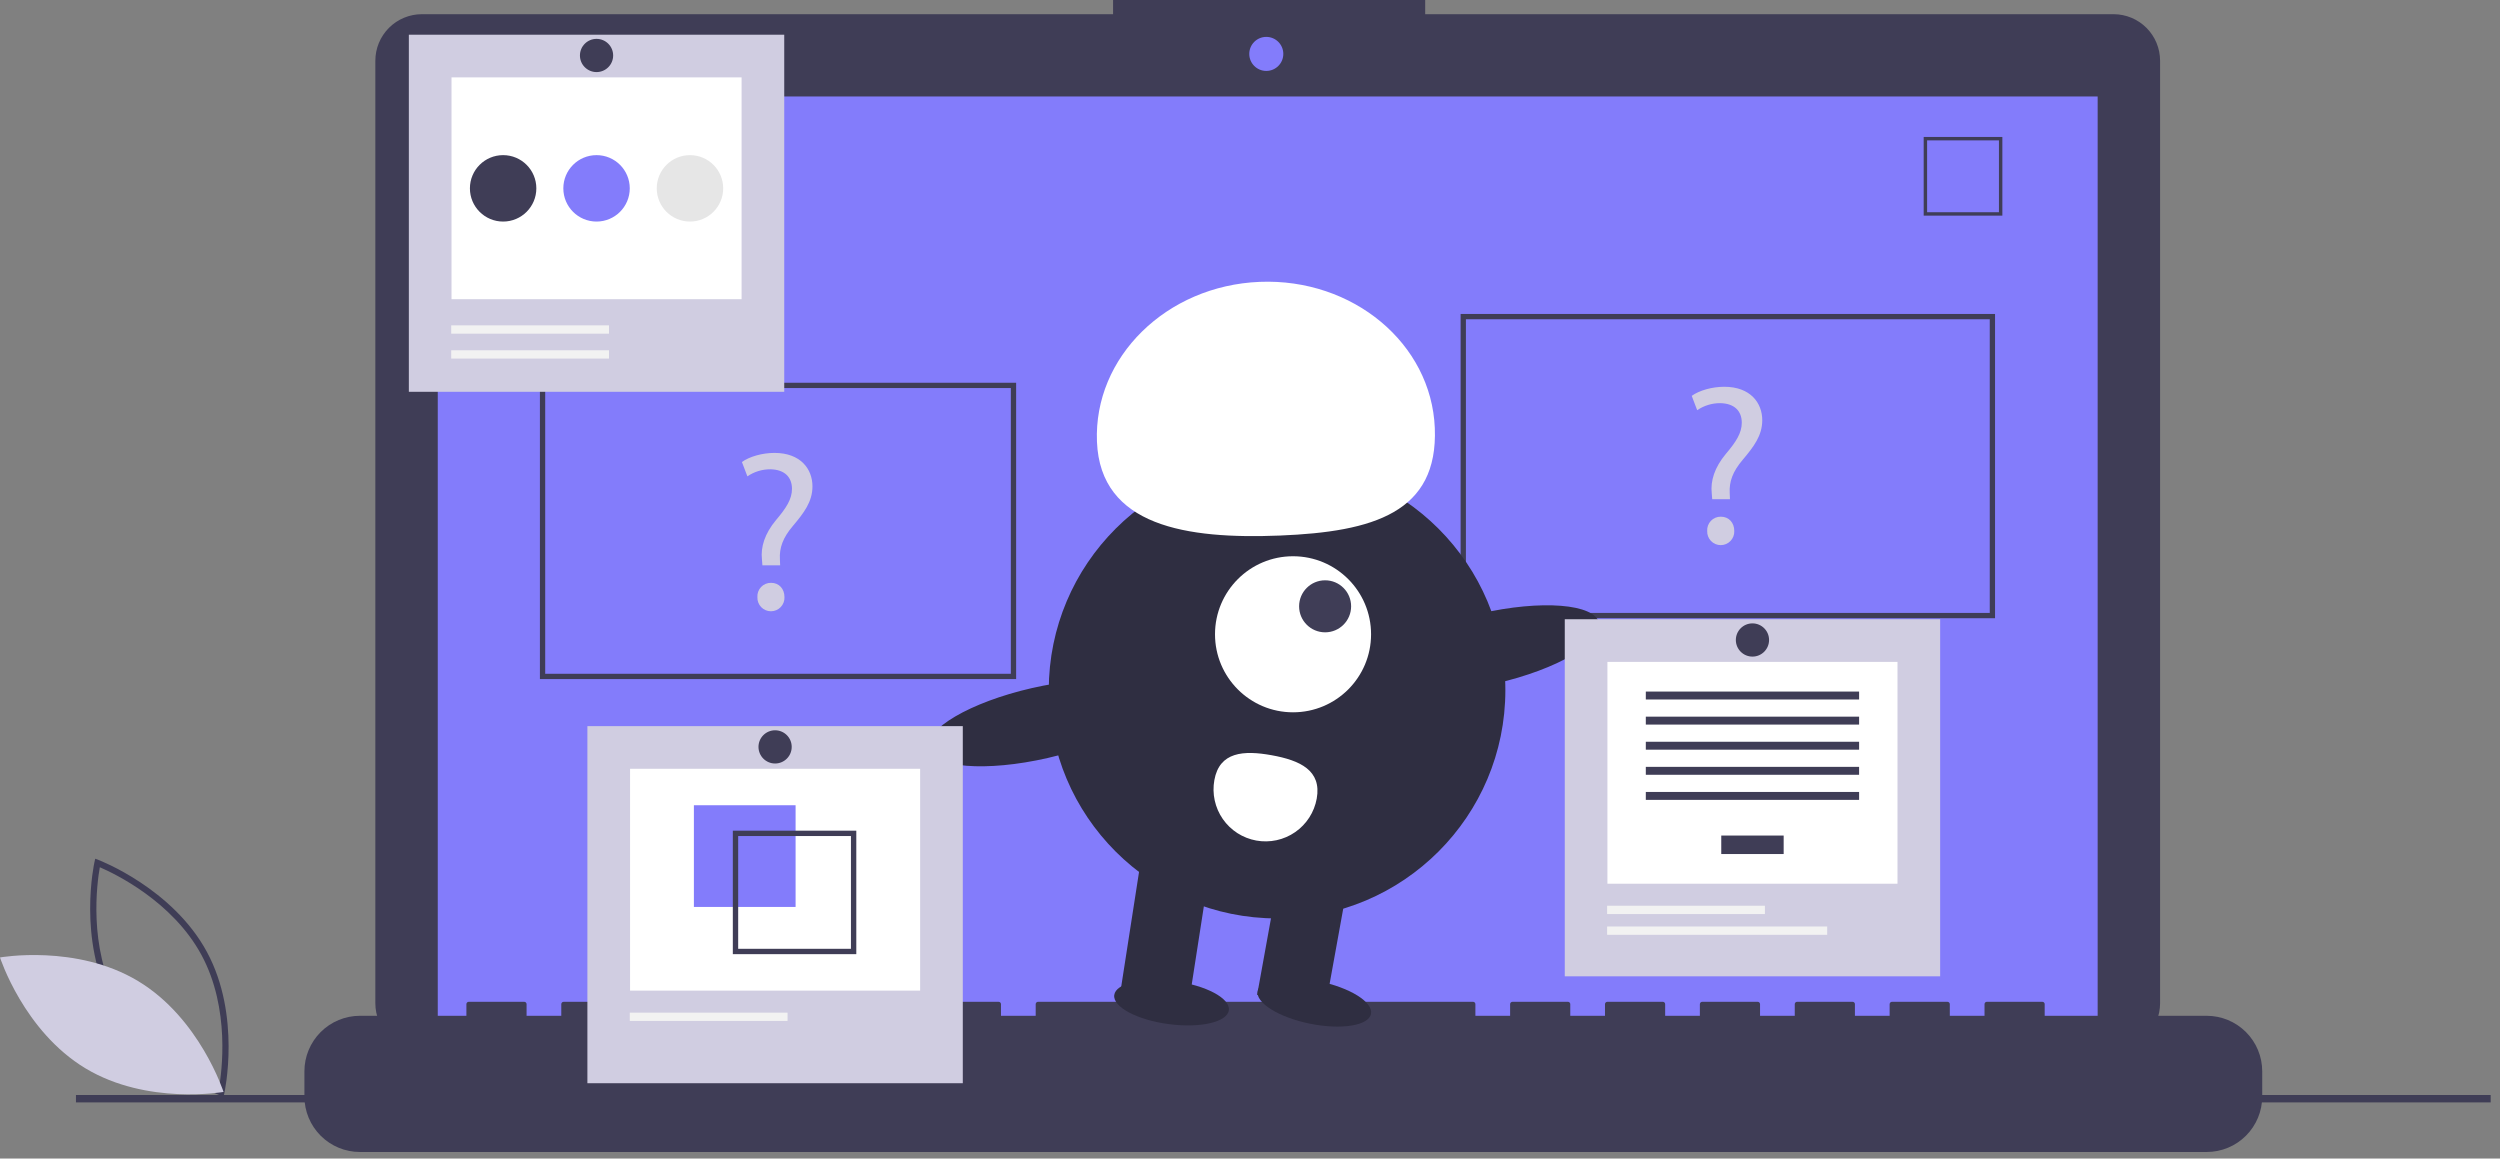 <svg width="246" height="114" viewBox="0 0 246 114" fill="none" xmlns="http://www.w3.org/2000/svg">
<rect x="0" y="0" width="246" height="114" fill="#808080" stroke="none"/>
<g clip-path="url(#clip0_28_401)">
<path d="M21.997 107.916L21.667 107.792C21.594 107.765 14.379 105 11 98.732C7.62 92.464 9.275 84.917 9.292 84.842L9.37 84.498L9.699 84.622C9.772 84.649 16.987 87.413 20.367 93.681C23.747 99.95 22.092 107.496 22.075 107.572L21.997 107.916ZM11.541 98.441C14.398 103.74 20.1 106.457 21.544 107.077C21.819 105.529 22.68 99.267 19.826 93.973C16.971 88.679 11.267 85.958 9.822 85.337C9.547 86.886 8.686 93.146 11.541 98.441Z" fill="#3F3D56"/>
<path d="M13.582 96.534C19.657 100.188 21.996 107.446 21.996 107.446C21.996 107.446 14.487 108.78 8.413 105.126C2.339 101.471 0 94.213 0 94.213C0 94.213 7.509 92.879 13.582 96.534Z" fill="#D0CDE1"/>
<path d="M207.97 1.396H140.238V0H109.526V1.396H41.515C40.914 1.396 40.318 1.515 39.762 1.745C39.206 1.975 38.701 2.312 38.276 2.738C37.85 3.163 37.513 3.668 37.283 4.224C37.052 4.78 36.934 5.376 36.934 5.978V98.723C36.934 99.938 37.416 101.103 38.276 101.963C39.135 102.822 40.3 103.305 41.515 103.305H207.97C208.572 103.305 209.167 103.186 209.723 102.956C210.279 102.726 210.784 102.388 211.21 101.963C211.635 101.537 211.973 101.032 212.203 100.476C212.433 99.92 212.552 99.325 212.552 98.723V5.978C212.552 5.376 212.433 4.78 212.203 4.224C211.973 3.668 211.635 3.163 211.21 2.738C210.784 2.312 210.279 1.975 209.723 1.745C209.167 1.515 208.572 1.396 207.97 1.396Z" fill="#3F3D56"/>
<path d="M206.409 9.493H43.076V101.629H206.409V9.493Z" fill="#837CFB"/>
<path d="M124.603 6.98C125.528 6.98 126.278 6.23 126.278 5.305C126.278 4.38 125.528 3.63 124.603 3.63C123.678 3.63 122.928 4.38 122.928 5.305C122.928 6.23 123.678 6.98 124.603 6.98Z" fill="#837CFB"/>
<path d="M197.032 21.219H189.29V13.477H197.032V21.219ZM189.627 20.883H196.696V13.813H189.627V20.883Z" fill="#3F3D56"/>
<path d="M217.138 99.954H201.197V98.806C201.197 98.776 201.191 98.746 201.18 98.719C201.169 98.691 201.152 98.666 201.131 98.645C201.109 98.623 201.084 98.607 201.057 98.595C201.029 98.584 201 98.578 200.97 98.578H195.504C195.474 98.578 195.445 98.584 195.417 98.595C195.39 98.607 195.365 98.623 195.343 98.645C195.322 98.666 195.305 98.691 195.294 98.719C195.283 98.746 195.277 98.776 195.277 98.806V99.954H191.861V98.806C191.861 98.776 191.855 98.746 191.844 98.719C191.832 98.691 191.815 98.666 191.794 98.645C191.773 98.623 191.748 98.607 191.72 98.595C191.693 98.584 191.663 98.578 191.633 98.578H186.168C186.138 98.578 186.108 98.584 186.081 98.595C186.053 98.607 186.028 98.623 186.007 98.645C185.986 98.666 185.969 98.691 185.958 98.719C185.946 98.746 185.94 98.776 185.94 98.806V99.954H182.524V98.806C182.524 98.776 182.519 98.746 182.507 98.719C182.496 98.691 182.479 98.666 182.458 98.645C182.437 98.623 182.412 98.607 182.384 98.595C182.356 98.584 182.327 98.578 182.297 98.578H176.832C176.802 98.578 176.772 98.584 176.744 98.595C176.717 98.607 176.692 98.623 176.671 98.645C176.649 98.666 176.633 98.691 176.621 98.719C176.61 98.746 176.604 98.776 176.604 98.806V99.954H173.188V98.806C173.188 98.776 173.182 98.746 173.171 98.719C173.159 98.691 173.143 98.666 173.121 98.645C173.1 98.623 173.075 98.607 173.048 98.595C173.02 98.584 172.99 98.578 172.96 98.578H167.495C167.465 98.578 167.436 98.584 167.408 98.595C167.38 98.607 167.355 98.623 167.334 98.645C167.313 98.666 167.296 98.691 167.285 98.719C167.273 98.746 167.267 98.776 167.267 98.806V99.954H163.852V98.806C163.852 98.776 163.846 98.746 163.834 98.719C163.823 98.691 163.806 98.666 163.785 98.645C163.764 98.623 163.739 98.607 163.711 98.595C163.683 98.584 163.654 98.578 163.624 98.578H158.159C158.129 98.578 158.099 98.584 158.072 98.595C158.044 98.607 158.019 98.623 157.998 98.645C157.977 98.666 157.96 98.691 157.948 98.719C157.937 98.746 157.931 98.776 157.931 98.806V99.954H154.515V98.806C154.515 98.776 154.509 98.746 154.498 98.719C154.486 98.691 154.47 98.666 154.449 98.645C154.427 98.623 154.402 98.607 154.375 98.595C154.347 98.584 154.317 98.578 154.288 98.578H148.822C148.792 98.578 148.763 98.584 148.735 98.595C148.708 98.607 148.682 98.623 148.661 98.645C148.64 98.666 148.623 98.691 148.612 98.719C148.6 98.746 148.595 98.776 148.595 98.806V99.954H145.179V98.806C145.179 98.776 145.173 98.746 145.161 98.719C145.15 98.691 145.133 98.666 145.112 98.645C145.091 98.623 145.066 98.607 145.038 98.595C145.011 98.584 144.981 98.578 144.951 98.578H102.14C102.11 98.578 102.081 98.584 102.053 98.595C102.025 98.607 102 98.623 101.979 98.645C101.958 98.666 101.941 98.691 101.93 98.719C101.918 98.746 101.912 98.776 101.912 98.806V99.954H98.497V98.806C98.497 98.776 98.491 98.746 98.479 98.719C98.468 98.691 98.451 98.666 98.43 98.645C98.409 98.623 98.384 98.607 98.356 98.595C98.329 98.584 98.299 98.578 98.269 98.578H92.804C92.774 98.578 92.744 98.584 92.717 98.595C92.689 98.607 92.664 98.623 92.643 98.645C92.622 98.666 92.605 98.691 92.593 98.719C92.582 98.746 92.576 98.776 92.576 98.806V99.954H89.16V98.806C89.16 98.776 89.154 98.746 89.143 98.719C89.132 98.691 89.115 98.666 89.094 98.645C89.073 98.623 89.047 98.607 89.02 98.595C88.992 98.584 88.963 98.578 88.933 98.578H83.467C83.438 98.578 83.408 98.584 83.38 98.595C83.353 98.607 83.328 98.623 83.306 98.645C83.285 98.666 83.268 98.691 83.257 98.719C83.246 98.746 83.24 98.776 83.24 98.806V99.954H79.824V98.806C79.824 98.776 79.818 98.746 79.806 98.719C79.795 98.691 79.778 98.666 79.757 98.645C79.736 98.623 79.711 98.607 79.683 98.595C79.656 98.584 79.626 98.578 79.596 98.578H74.131C74.101 98.578 74.071 98.584 74.044 98.595C74.016 98.607 73.991 98.623 73.97 98.645C73.949 98.666 73.932 98.691 73.921 98.719C73.909 98.746 73.903 98.776 73.903 98.806V99.954H70.487V98.806C70.487 98.776 70.482 98.746 70.47 98.719C70.459 98.691 70.442 98.666 70.421 98.645C70.4 98.623 70.374 98.607 70.347 98.595C70.319 98.584 70.29 98.578 70.26 98.578H64.794C64.765 98.578 64.735 98.584 64.707 98.595C64.68 98.607 64.655 98.623 64.633 98.645C64.612 98.666 64.596 98.691 64.584 98.719C64.573 98.746 64.567 98.776 64.567 98.806V99.954H61.151V98.806C61.151 98.776 61.145 98.746 61.134 98.719C61.122 98.691 61.105 98.666 61.084 98.645C61.063 98.623 61.038 98.607 61.011 98.595C60.983 98.584 60.953 98.578 60.923 98.578H55.458C55.428 98.578 55.399 98.584 55.371 98.595C55.343 98.607 55.318 98.623 55.297 98.645C55.276 98.666 55.259 98.691 55.248 98.719C55.236 98.746 55.23 98.776 55.23 98.806V99.954H51.815V98.806C51.815 98.776 51.809 98.746 51.797 98.719C51.786 98.691 51.769 98.666 51.748 98.645C51.727 98.623 51.702 98.607 51.674 98.595C51.646 98.584 51.617 98.578 51.587 98.578H46.122C46.092 98.578 46.062 98.584 46.035 98.595C46.007 98.607 45.982 98.623 45.961 98.645C45.94 98.666 45.923 98.691 45.911 98.719C45.9 98.746 45.894 98.776 45.894 98.806V99.954H35.419C33.969 99.954 32.579 100.53 31.555 101.555C30.529 102.58 29.954 103.97 29.954 105.419V107.891C29.954 109.34 30.529 110.73 31.555 111.755C32.579 112.78 33.969 113.356 35.419 113.356H217.138C218.587 113.356 219.977 112.78 221.002 111.755C222.027 110.73 222.603 109.34 222.603 107.891V105.419C222.603 103.97 222.027 102.58 221.002 101.555C219.977 100.53 218.587 99.954 217.138 99.954Z" fill="#3F3D56"/>
<path d="M245.082 107.749H7.475V108.474H245.082V107.749Z" fill="#3F3D56"/>
<path d="M196.312 60.833H143.724V30.894H196.312V60.833ZM144.245 60.312H195.792V31.415H144.245V60.312Z" fill="#3F3D56"/>
<path d="M99.988 66.821H53.127V37.663H99.988V66.821ZM53.648 66.3H99.467V38.184H53.648V66.3Z" fill="#3F3D56"/>
<path d="M75.02 55.626L74.975 55.044C74.841 53.835 75.244 52.514 76.363 51.171C77.371 49.984 77.931 49.111 77.931 48.104C77.931 46.962 77.214 46.201 75.804 46.178C74.997 46.175 74.208 46.417 73.543 46.873L73.005 45.462C73.744 44.925 75.02 44.566 76.207 44.566C78.781 44.566 79.946 46.156 79.946 47.858C79.946 49.38 79.095 50.477 78.02 51.753C77.035 52.917 76.677 53.902 76.744 55.044L76.766 55.626L75.02 55.626ZM74.528 58.761C74.516 58.578 74.541 58.395 74.604 58.223C74.666 58.051 74.764 57.894 74.89 57.761C75.016 57.628 75.168 57.523 75.337 57.453C75.506 57.382 75.688 57.347 75.871 57.35C76.654 57.35 77.192 57.932 77.192 58.761C77.199 58.94 77.17 59.12 77.107 59.288C77.043 59.456 76.946 59.609 76.822 59.739C76.697 59.869 76.548 59.972 76.383 60.042C76.217 60.113 76.04 60.149 75.86 60.149C75.68 60.149 75.502 60.113 75.337 60.042C75.172 59.972 75.022 59.869 74.898 59.739C74.773 59.609 74.676 59.456 74.613 59.288C74.549 59.12 74.52 58.94 74.528 58.761Z" fill="#D0CDE1"/>
<path d="M168.481 49.118L168.436 48.536C168.302 47.327 168.705 46.006 169.824 44.663C170.832 43.476 171.391 42.603 171.391 41.595C171.391 40.453 170.675 39.692 169.264 39.67C168.458 39.667 167.669 39.909 167.003 40.364L166.466 38.953C167.205 38.416 168.481 38.058 169.667 38.058C172.242 38.058 173.406 39.648 173.406 41.349C173.406 42.871 172.556 43.969 171.481 45.245C170.496 46.409 170.138 47.394 170.205 48.536L170.227 49.118L168.481 49.118ZM167.988 52.252C167.976 52.07 168.002 51.886 168.065 51.714C168.127 51.542 168.224 51.385 168.351 51.252C168.477 51.12 168.629 51.015 168.798 50.944C168.967 50.874 169.149 50.839 169.332 50.842C170.115 50.842 170.653 51.424 170.653 52.252C170.66 52.432 170.631 52.611 170.567 52.779C170.504 52.947 170.407 53.101 170.282 53.23C170.158 53.36 170.009 53.463 169.843 53.534C169.678 53.604 169.5 53.641 169.32 53.641C169.141 53.641 168.963 53.604 168.798 53.534C168.632 53.463 168.483 53.36 168.358 53.23C168.234 53.101 168.137 52.947 168.074 52.779C168.01 52.611 167.981 52.432 167.988 52.252Z" fill="#D0CDE1"/>
<path d="M125.663 90.373C138.07 90.373 148.128 80.316 148.128 67.908C148.128 55.501 138.07 45.443 125.663 45.443C113.256 45.443 103.198 55.501 103.198 67.908C103.198 80.316 113.256 90.373 125.663 90.373Z" fill="#2F2E41"/>
<path d="M116.986 98.672L110.27 97.456L112.449 83.434L119.164 84.649L116.986 98.672Z" fill="#2F2E41"/>
<path d="M132.596 87.081L125.88 85.865L123.702 97.897L130.417 99.113L132.596 87.081Z" fill="#2F2E41"/>
<path d="M134.906 99.769C135.139 98.614 132.832 97.174 129.753 96.553C126.674 95.931 123.989 96.363 123.756 97.518C123.523 98.672 125.83 100.112 128.909 100.734C131.988 101.355 134.673 100.923 134.906 99.769Z" fill="#2F2E41"/>
<path d="M120.918 99.406C121.073 98.238 118.674 96.957 115.56 96.545C112.446 96.132 109.797 96.744 109.642 97.912C109.487 99.08 111.886 100.361 115 100.773C118.114 101.186 120.764 100.574 120.918 99.406Z" fill="#2F2E41"/>
<path d="M127.235 70.091C131.476 70.091 134.913 66.654 134.913 62.413C134.913 58.173 131.476 54.735 127.235 54.735C122.995 54.735 119.557 58.173 119.557 62.413C119.557 66.654 122.995 70.091 127.235 70.091Z" fill="white"/>
<path d="M130.391 62.221C131.805 62.221 132.95 61.075 132.95 59.661C132.95 58.248 131.805 57.102 130.391 57.102C128.978 57.102 127.832 58.248 127.832 59.661C127.832 61.075 128.978 62.221 130.391 62.221Z" fill="#3F3D56"/>
<path d="M107.941 43.469C107.603 35.152 114.771 28.108 123.951 27.735C133.131 27.362 140.847 33.802 141.185 42.118C141.522 50.435 135.141 52.325 125.961 52.698C116.781 53.071 108.279 51.786 107.941 43.469Z" fill="white"/>
<path d="M147.194 67.253C153.241 65.867 157.79 63.204 157.355 61.306C156.92 59.408 151.665 58.993 145.618 60.379C139.572 61.765 135.022 64.427 135.458 66.325C135.893 68.224 141.147 68.639 147.194 67.253Z" fill="#2F2E41"/>
<path d="M103.096 74.586C109.143 73.2 113.692 70.538 113.257 68.64C112.821 66.741 107.567 66.326 101.52 67.712C95.473 69.098 90.924 71.76 91.359 73.659C91.794 75.557 97.049 75.972 103.096 74.586Z" fill="#2F2E41"/>
<path d="M119.493 76.762C119.373 77.423 119.384 78.102 119.527 78.758C119.669 79.415 119.94 80.038 120.323 80.59C120.706 81.143 121.194 81.614 121.759 81.978C122.325 82.342 122.956 82.59 123.617 82.71C124.279 82.83 124.957 82.818 125.614 82.676C126.271 82.533 126.894 82.263 127.446 81.88C127.998 81.497 128.47 81.009 128.834 80.443C129.197 79.878 129.446 79.247 129.566 78.585C130.07 75.803 127.919 74.819 125.137 74.316C122.355 73.812 119.996 73.98 119.493 76.762Z" fill="white"/>
<path d="M77.169 3.416H40.231V38.553H77.169V3.416Z" fill="#D0CDE1"/>
<path d="M72.972 7.614H44.429V29.441H72.972V7.614Z" fill="white"/>
<path d="M59.926 32.016H44.4V32.833H59.926V32.016Z" fill="#F2F2F2"/>
<path d="M59.926 34.468H44.4V35.285H59.926V34.468Z" fill="#F2F2F2"/>
<path d="M49.507 21.802C51.313 21.802 52.776 20.338 52.776 18.533C52.776 16.728 51.313 15.265 49.507 15.265C47.702 15.265 46.239 16.728 46.239 18.533C46.239 20.338 47.702 21.802 49.507 21.802Z" fill="#3F3D56"/>
<path d="M58.7 21.802C60.505 21.802 61.969 20.338 61.969 18.533C61.969 16.728 60.505 15.265 58.7 15.265C56.895 15.265 55.432 16.728 55.432 18.533C55.432 20.338 56.895 21.802 58.7 21.802Z" fill="#837CFB"/>
<path d="M67.893 21.802C69.698 21.802 71.162 20.338 71.162 18.533C71.162 16.728 69.698 15.265 67.893 15.265C66.088 15.265 64.624 16.728 64.624 18.533C64.624 20.338 66.088 21.802 67.893 21.802Z" fill="#E6E6E6"/>
<path d="M58.7 7.093C59.603 7.093 60.334 6.362 60.334 5.459C60.334 4.556 59.603 3.825 58.7 3.825C57.798 3.825 57.066 4.556 57.066 5.459C57.066 6.362 57.798 7.093 58.7 7.093Z" fill="#3F3D56"/>
<path d="M94.739 71.452H57.8V106.589H94.739V71.452Z" fill="#D0CDE1"/>
<path d="M90.541 75.649H61.998V97.476H90.541V75.649Z" fill="white"/>
<path d="M78.286 79.236H68.279V89.243H78.286V79.236Z" fill="#837CFB"/>
<path d="M72.11 81.739V93.889H84.26V81.739H72.11ZM83.733 93.362H72.637V82.266H83.733V93.362Z" fill="#3F3D56"/>
<path d="M77.495 99.643H61.97V100.46H77.495V99.643Z" fill="#F2F2F2"/>
<path d="M76.269 75.129C77.172 75.129 77.904 74.397 77.904 73.494C77.904 72.592 77.172 71.86 76.269 71.86C75.367 71.86 74.635 72.592 74.635 73.494C74.635 74.397 75.367 75.129 76.269 75.129Z" fill="#3F3D56"/>
<path d="M190.911 60.933H153.973V96.07H190.911V60.933Z" fill="#D0CDE1"/>
<path d="M186.713 65.13H158.17V86.957H186.713V65.13Z" fill="white"/>
<path d="M175.512 82.218H169.372V84.037H175.512V82.218Z" fill="#3F3D56"/>
<path d="M182.936 68.05H161.948V68.83H182.936V68.05Z" fill="#3F3D56"/>
<path d="M182.936 70.519H161.948V71.299H182.936V70.519Z" fill="#3F3D56"/>
<path d="M182.936 72.989H161.948V73.769H182.936V72.989Z" fill="#3F3D56"/>
<path d="M182.935 75.459H161.948V76.239H182.935V75.459Z" fill="#3F3D56"/>
<path d="M182.936 77.928H161.948V78.708H182.936V77.928Z" fill="#3F3D56"/>
<path d="M173.667 89.124H158.142V89.941H173.667V89.124Z" fill="#F2F2F2"/>
<path d="M179.796 91.166H158.142V91.984H179.796V91.166Z" fill="#F2F2F2"/>
<path d="M172.442 64.61C173.344 64.61 174.076 63.878 174.076 62.975C174.076 62.073 173.344 61.341 172.442 61.341C171.539 61.341 170.807 62.073 170.807 62.975C170.807 63.878 171.539 64.61 172.442 64.61Z" fill="#3F3D56"/>
</g>
<defs>
<clipPath id="clip0_28_401">
<rect width="245.082" height="113.356" fill="white"/>
</clipPath>
</defs>
</svg>
